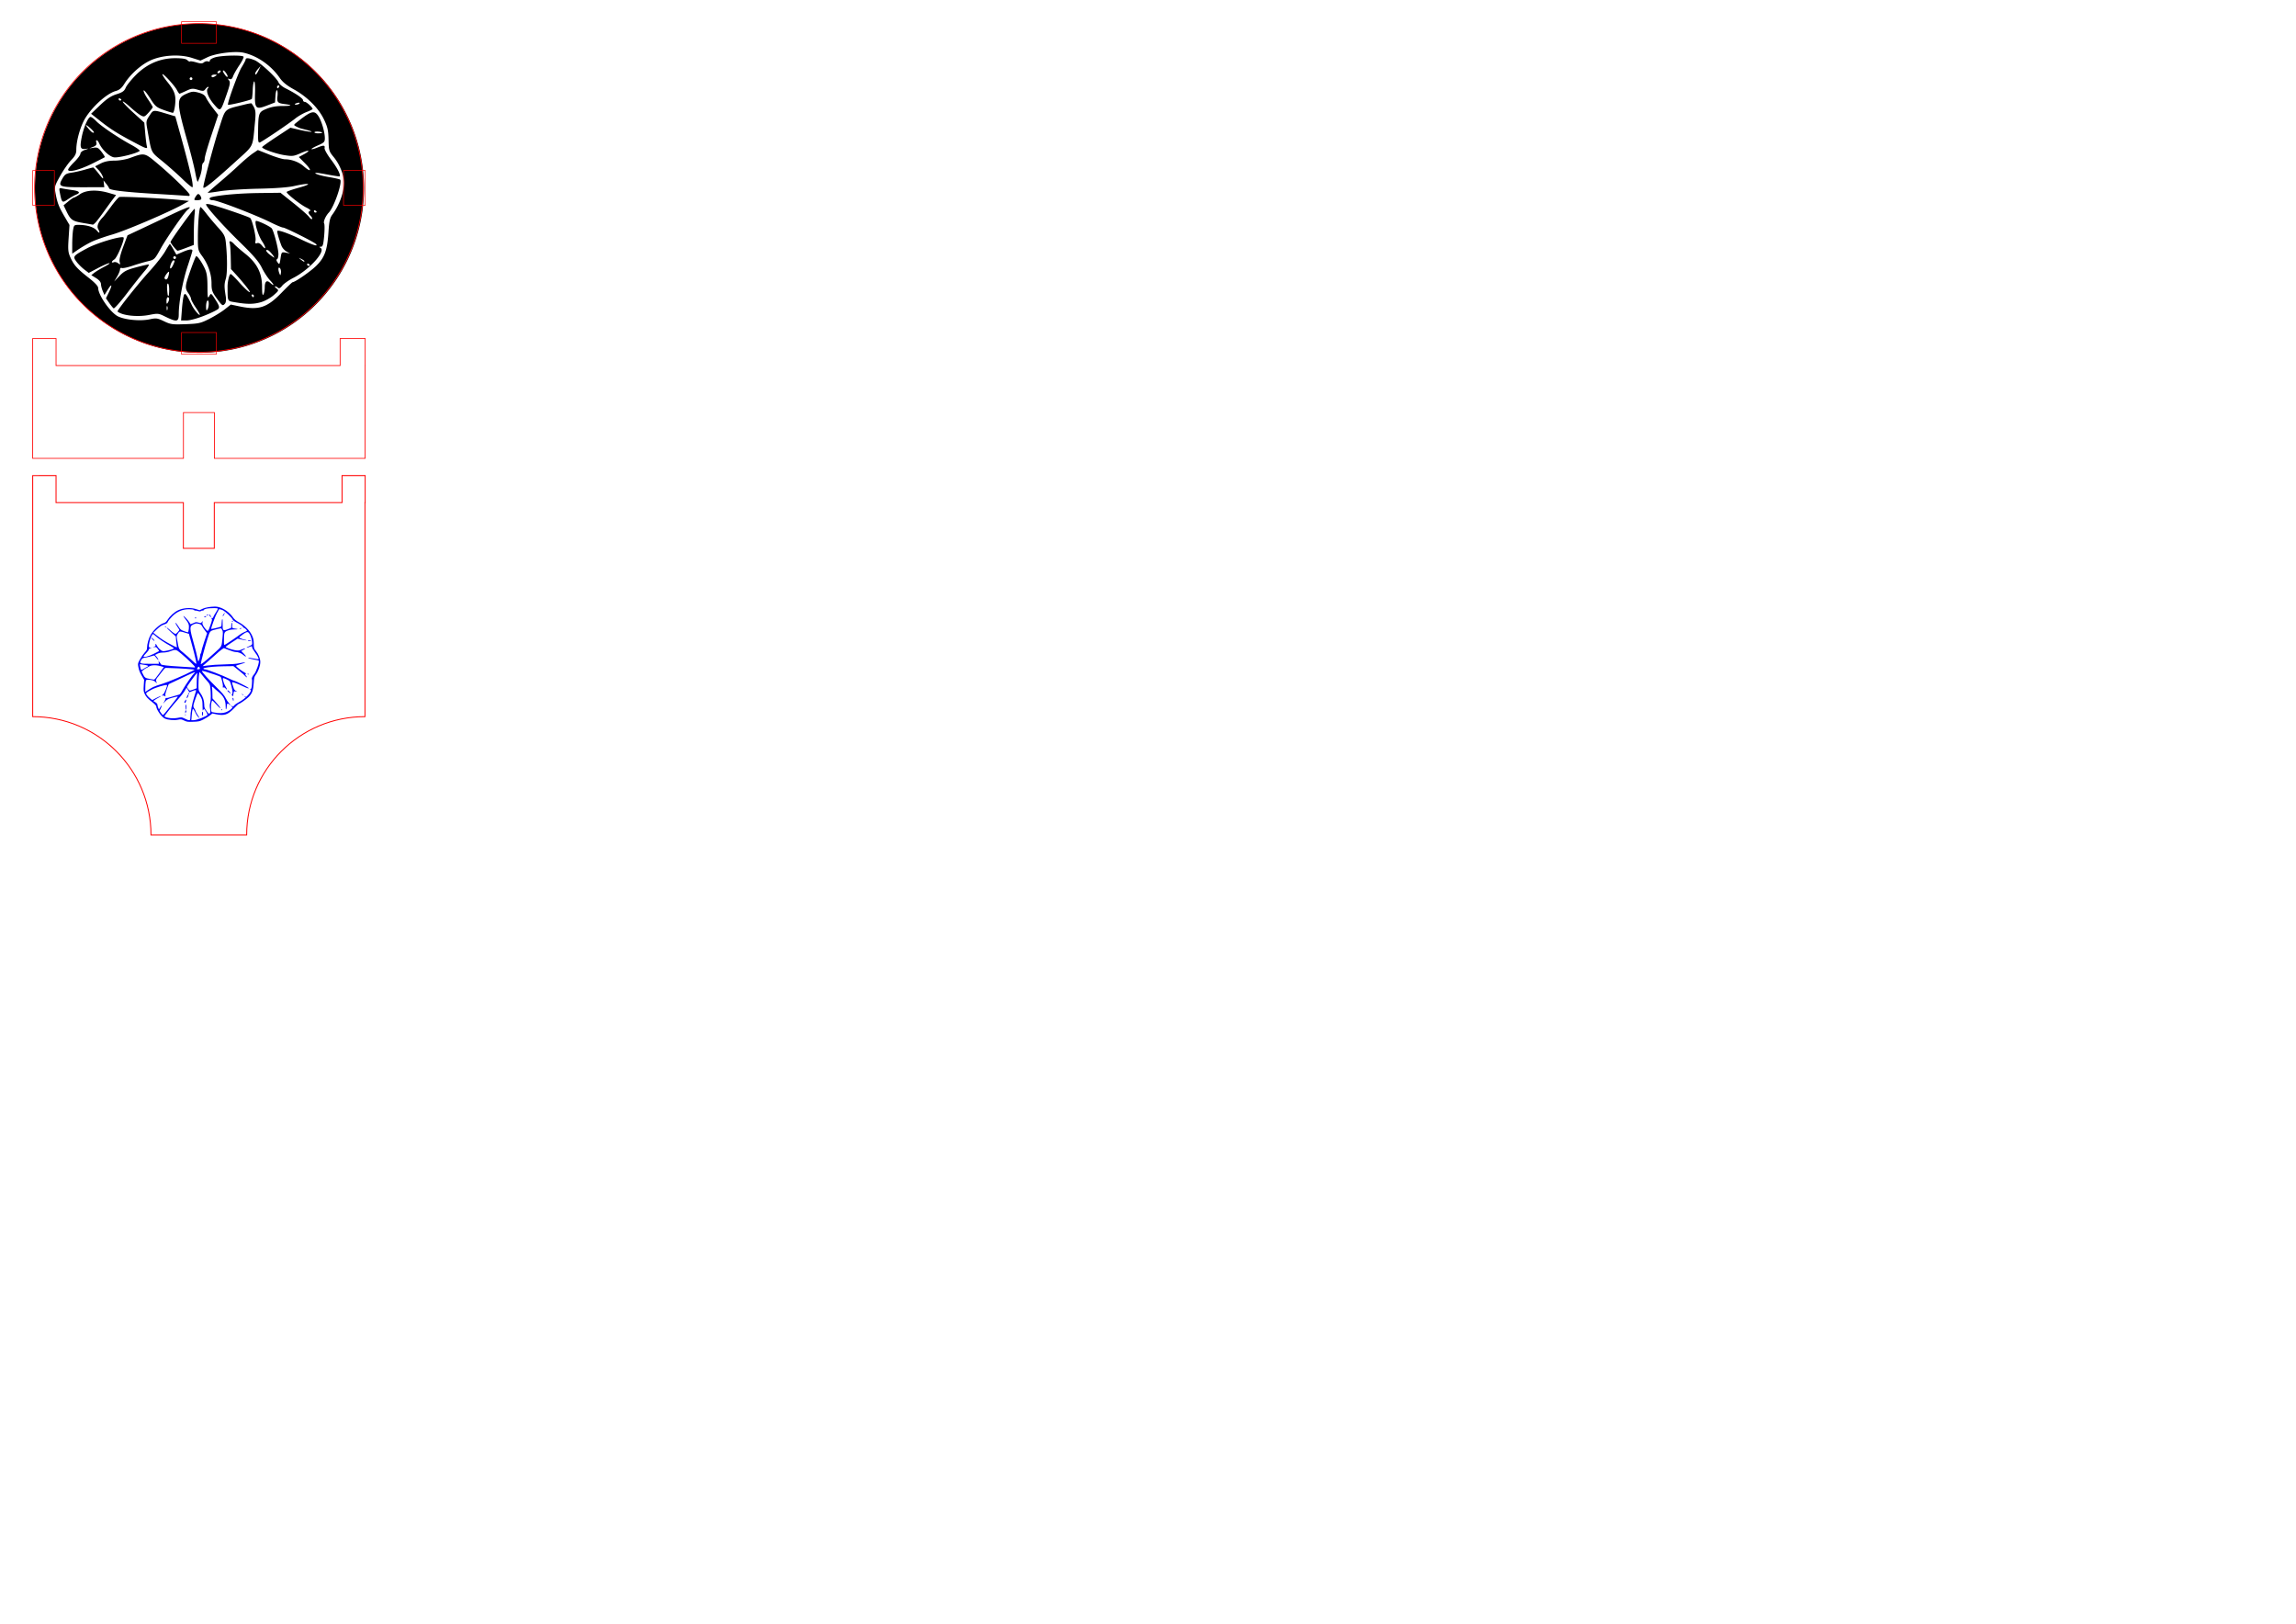 <?xml version="1.0" encoding="UTF-8" standalone="no"?>
<!-- Created with Inkscape (http://www.inkscape.org/) -->

<svg
   xmlns:dc="http://purl.org/dc/elements/1.1/"
   xmlns:cc="http://creativecommons.org/ns#"
   xmlns:rdf="http://www.w3.org/1999/02/22-rdf-syntax-ns#"
   xmlns:svg="http://www.w3.org/2000/svg"
   xmlns="http://www.w3.org/2000/svg"
   xmlns:sodipodi="http://sodipodi.sourceforge.net/DTD/sodipodi-0.dtd"
   xmlns:inkscape="http://www.inkscape.org/namespaces/inkscape"
   width="297mm"
   height="210mm"
   viewBox="0 0 297 210"
   version="1.1"
   id="SVGRoot"
   inkscape:version="0.92.2 (5c3e80d, 2017-08-06)"
   sodipodi:docname="stempel zonder blah.svg">
  <sodipodi:namedview
     id="base"
     pagecolor="#ffffff"
     bordercolor="#666666"
     borderopacity="1.0"
     inkscape:pageopacity="0.0"
     inkscape:pageshadow="2"
     inkscape:zoom="3.8511155"
     inkscape:cx="101.10493"
     inkscape:cy="547.98427"
     inkscape:document-units="mm"
     inkscape:current-layer="layer1"
     showgrid="false"
     inkscape:window-width="1920"
     inkscape:window-height="986"
     inkscape:window-x="-11"
     inkscape:window-y="-11"
     inkscape:window-maximized="1"
     inkscape:snap-object-midpoints="true" />
  <defs
     id="defs1458" />
  <g
     id="layer1"
     inkscape:groupmode="layer"
     inkscape:label="Laag 1">
    <g
       id="g2307"
       transform="translate(-9.301,-5.821)">
      <path
         inkscape:connector-curvature="0"
         id="rect2111"
         d="m 13.531,49.602 v 3.5 12 H 33.031 V 59.177 h 4 v 5.925 H 56.531 V 53.102 h 0.006 v -3.5 h -3.24 v 3.5 h -36.746 v -3.5 z"
         style="fill:none;fill-opacity:1;stroke:#ff0000;stroke-width:0.1;stroke-miterlimit:4;stroke-dasharray:none;stroke-opacity:1"
         sodipodi:nodetypes="cccccccccccccccc" />
    </g>
    <g
       id="g2311"
       transform="translate(-9.311,-11.113)">
      <path
         inkscape:connector-curvature="0"
         id="rect2111-7"
         d="m 13.541,72.62 v 3.5 27.679 c 8.451,-2e-4 15.302,6.851 15.301,15.301 h 12.378 c -1.92e-4,-8.451 6.85,-15.301 15.301,-15.301 V 76.12 h 0.026 v -3.5 h -2.99 v 3.5 h -16.526 v 5.915 h -4 v -5.915 h -16.47 v -3.5 z"
         style="fill:none;fill-opacity:1;stroke:#ff0000;stroke-width:0.12;stroke-miterlimit:4;stroke-dasharray:none;stroke-opacity:1"
         sodipodi:nodetypes="cccccccccccccccccc" />
      <path
         style="fill:#0000ff;fill-opacity:1;stroke:#000000;stroke-width:0.8;stroke-miterlimit:4;stroke-dasharray:none;stroke-opacity:0"
         d="m 104.66,296.061 c -1.94,0.016 -4.515,0.453 -5.805,1.07 l -1.443,0.689 -1.748,-0.555 c -2.598,-0.826 -6.276,-0.583 -8.711,0.58 -1.923,0.918 -4.046,2.847 -5.258,4.775 -0.554,0.882 -1.032,1.279 -1.779,1.482 -1.806,0.491 -4.801,3.165 -6.309,5.635 -0.983,1.611 -1.838,4.616 -1.838,6.461 0,0.852 -0.22,1.297 -1.098,2.219 -0.603,0.634 -1.627,2.112 -2.273,3.283 -1.14,2.066 -1.167,2.173 -0.898,3.617 0.356,1.918 0.674,2.733 1.875,4.781 l 0.984,1.676 -0.182,2.748 c -0.158,2.406 -0.107,2.906 0.396,4.006 0.716,1.563 1.394,2.31 3.805,4.193 1.196,0.935 1.904,1.692 1.904,2.039 0,1.485 2.549,5.139 4.113,5.896 1.497,0.725 4.609,1.008 6.533,0.596 1.33,-0.285 1.583,-0.251 2.951,0.402 1.37,0.655 1.743,0.706 4.457,0.605 2.728,-0.101 3.119,-0.191 4.938,-1.117 1.086,-0.553 2.522,-1.438 3.189,-1.969 l 1.215,-0.965 1.748,0.365 c 4.024,0.843 5.712,0.307 8.699,-2.766 1.185,-1.219 2.225,-2.217 2.312,-2.217 0.488,0 3.626,-2.163 4.838,-3.334 1.771,-1.712 2.336,-3.233 2.576,-6.963 0.148,-2.291 0.299,-2.981 0.809,-3.668 1.429,-1.929 2.394,-4.568 2.4,-6.557 0.004,-1.608 -0.86,-3.782 -2.109,-5.307 -0.982,-1.198 -1.03,-1.355 -1.08,-3.582 -0.044,-1.956 -0.193,-2.625 -0.932,-4.184 -1.111,-2.344 -3.491,-4.721 -6.252,-6.242 -1.424,-0.784 -2.304,-1.499 -2.879,-2.334 -1.786,-2.596 -4.645,-4.59 -7.492,-5.229 -0.434,-0.097 -1.011,-0.14 -1.658,-0.135 z m 0.027,0.727 c 0.87,0.015 1.536,0.088 1.623,0.229 0.086,0.14 -0.301,0.934 -0.863,1.764 -0.562,0.83 -1.143,1.85 -1.291,2.268 -0.194,0.546 -0.4,0.709 -0.74,0.582 -0.402,-0.15 -0.419,-0.11 -0.107,0.273 0.307,0.377 0.225,0.857 -0.504,2.945 -1.253,3.588 -1.229,3.569 -2.512,2.113 -1.224,-1.389 -1.831,-2.925 -1.35,-3.406 0.168,-0.168 0.197,-0.305 0.066,-0.305 -0.13,0 -0.394,0.216 -0.586,0.479 -0.309,0.422 -0.488,0.435 -1.537,0.121 -1.061,-0.318 -1.322,-0.292 -2.43,0.229 -0.682,0.321 -1.302,0.582 -1.377,0.582 -0.075,0 -0.319,-0.349 -0.541,-0.775 -0.485,-0.933 -2.996,-3.636 -2.996,-3.225 0,0.159 0.445,0.838 0.988,1.51 1.556,1.921 1.853,2.775 1.648,4.732 -0.098,0.94 -0.305,1.709 -0.461,1.709 -0.156,0 -1.023,-0.271 -1.926,-0.6 -1.497,-0.546 -1.744,-0.762 -2.82,-2.469 -0.649,-1.029 -1.232,-1.719 -1.297,-1.535 -0.064,0.184 0.334,0.992 0.887,1.795 0.553,0.803 1.001,1.542 0.996,1.641 -0.005,0.099 -0.396,0.608 -0.871,1.131 -0.811,0.892 -0.911,0.927 -1.596,0.564 -0.401,-0.212 -1.405,-1.003 -2.23,-1.756 -0.826,-0.753 -1.5,-1.236 -1.5,-1.076 0,0.16 1.002,1.2 2.227,2.311 l 2.225,2.02 0.189,2.162 c 0.104,1.188 0.254,2.383 0.332,2.654 0.203,0.704 -0.023,0.634 -2.857,-0.871 -3.267,-1.734 -4.665,-2.624 -6.867,-4.365 l -1.789,-1.414 1.865,-1.775 c 1.397,-1.33 2.251,-1.899 3.396,-2.26 1.226,-0.386 1.601,-0.652 1.885,-1.338 0.195,-0.471 1.122,-1.635 2.061,-2.586 2.3,-2.33 5.055,-3.518 8.154,-3.518 1.473,0 2.24,0.123 2.525,0.408 0.225,0.225 0.478,0.345 0.559,0.264 0.081,-0.081 0.662,0.006 1.293,0.195 0.912,0.273 1.235,0.271 1.576,-0.012 0.236,-0.196 0.619,-0.283 0.852,-0.193 0.236,0.091 0.395,0.021 0.357,-0.158 -0.037,-0.176 0.44,-0.478 1.061,-0.672 0.821,-0.257 2.833,-0.395 4.283,-0.371 z m 2.354,0.557 c 0.312,-0.034 0.862,0.101 1.578,0.4 1.156,0.483 4.564,3.653 4.922,4.578 0.133,0.343 0.785,0.895 1.451,1.229 2.069,1.037 3.609,2.081 3.609,2.449 2.7e-4,0.194 0.167,0.354 0.373,0.354 0.357,0 1.602,1.135 1.602,1.461 0,0.085 -0.564,0.37 -1.252,0.633 -0.688,0.263 -1.736,0.867 -2.328,1.342 -0.592,0.475 -2.381,1.742 -3.977,2.816 -1.595,1.074 -3.087,2.025 -3.316,2.113 -0.347,0.133 -0.411,-0.209 -0.389,-2.057 0.052,-4.052 0.102,-4.194 1.727,-4.869 0.955,-0.397 2.039,-0.594 3.271,-0.594 1.976,0 2.231,-0.182 0.547,-0.391 -1.498,-0.186 -1.681,-0.378 -1.537,-1.621 0.07,-0.607 0.025,-1.166 -0.102,-1.244 -0.127,-0.078 -0.269,0.455 -0.316,1.188 l -0.086,1.332 -1.684,0.65 c -2.308,0.892 -2.546,0.641 -2.445,-2.59 0.042,-1.321 -0.033,-2.402 -0.166,-2.402 -0.133,0 -0.273,0.788 -0.311,1.75 -0.038,0.962 -0.127,1.807 -0.197,1.877 -0.281,0.281 -4.932,1.395 -4.932,1.182 0,-0.782 2.127,-6.591 2.826,-7.719 0.463,-0.747 0.842,-1.478 0.842,-1.623 0,-0.144 0.102,-0.224 0.289,-0.244 z m 2.842,1.533 -0.578,0.666 c -0.318,0.366 -0.578,0.78 -0.578,0.918 0,0.493 0.276,0.236 0.713,-0.666 z m -8.457,0.988 c -0.155,0 -0.361,0.126 -0.457,0.281 -0.096,0.155 -0.048,0.283 0.107,0.283 0.155,0 0.361,-0.128 0.457,-0.283 0.096,-0.155 0.048,-0.281 -0.107,-0.281 z m 0.729,0 c -0.233,0 -0.064,0.402 0.449,1.064 0.153,0.198 0.332,0.304 0.398,0.238 0.17,-0.17 -0.568,-1.303 -0.848,-1.303 z m -1.82,0.85 c -0.349,-0.002 -0.635,0.124 -0.635,0.279 0,0.353 0.299,0.353 0.846,0 0.342,-0.221 0.302,-0.276 -0.211,-0.279 z m -4.867,0.561 c -0.155,0 -0.283,0.126 -0.283,0.281 0,0.155 0.128,0.283 0.283,0.283 0.155,0 0.281,-0.128 0.281,-0.283 0,-0.155 -0.126,-0.281 -0.281,-0.281 z m 18.072,1.693 c -0.164,0 -0.299,0.126 -0.299,0.281 0,0.155 0.057,0.283 0.125,0.283 0.068,0 0.203,-0.128 0.299,-0.283 0.096,-0.155 0.039,-0.281 -0.125,-0.281 z m -17.49,1.289 c 0.272,0.011 0.568,0.072 0.969,0.18 0.866,0.232 1.324,0.541 1.555,1.051 0.18,0.398 0.817,1.361 1.416,2.141 l 1.09,1.416 -1.395,4.182 c -0.767,2.3 -1.396,4.479 -1.396,4.844 0,0.364 -0.126,0.742 -0.281,0.838 -0.155,0.096 -0.285,0.516 -0.287,0.934 -0.002,0.418 -0.168,1.234 -0.369,1.812 -0.202,0.579 -0.428,1.112 -0.502,1.186 -0.074,0.074 -0.302,-0.78 -0.508,-1.898 -0.206,-1.118 -0.88,-3.81 -1.496,-5.982 -2.421,-8.534 -2.447,-9.348 -0.332,-10.283 0.696,-0.308 1.083,-0.435 1.537,-0.418 z M 80.688,305.604 c -0.101,-0.017 -0.174,0.045 -0.174,0.168 0,0.164 0.128,0.301 0.283,0.301 0.155,0 0.281,-0.057 0.281,-0.125 0,-0.068 -0.126,-0.203 -0.281,-0.299 -0.039,-0.024 -0.076,-0.039 -0.109,-0.045 z m 36.992,0.912 c -0.06,0.005 -0.13,0.017 -0.207,0.037 -0.31,0.081 -0.564,0.198 -0.564,0.258 0,0.223 0.819,0.097 0.971,-0.148 0.065,-0.106 -0.021,-0.16 -0.199,-0.146 z m -9.838,0.135 h 0.002 c 0.072,-0.003 0.121,0.001 0.131,0.016 0.875,1.238 0.929,1.574 0.686,4.061 -0.511,5.213 -0.125,4.441 -3.963,7.932 -4.658,4.236 -6.691,5.859 -6.691,5.34 0,-0.729 2.18,-8.916 3.215,-12.07 1.458,-4.446 0.894,-3.917 5.398,-5.049 0.526,-0.132 1,-0.218 1.223,-0.229 z m -19.729,1.562 c 0.468,0.026 1.204,0.255 2.557,0.66 l 1.549,0.465 0.939,3.375 c 1.258,4.522 1.961,7.247 2.422,9.373 0.211,0.972 0.294,1.822 0.186,1.889 -0.109,0.067 -1.014,-0.672 -2.012,-1.643 -0.998,-0.971 -2.853,-2.618 -4.123,-3.662 -2.539,-2.088 -2.282,-1.555 -3.18,-6.596 -0.3,-1.683 -0.284,-1.802 0.436,-2.889 0.465,-0.703 0.625,-1.006 1.227,-0.973 z m 32.623,0.285 h 0.002 c 0.384,0.013 0.664,0.252 0.969,0.68 0.687,0.965 1.398,3.334 1.404,4.67 0.003,0.77 -0.152,0.932 -1.439,1.494 -0.794,0.347 -1.385,0.689 -1.312,0.762 0.072,0.072 0.59,-0.06 1.152,-0.295 1.324,-0.553 1.668,-0.539 1.543,0.066 -0.057,0.276 0.546,1.351 1.369,2.439 1.274,1.685 2.021,3.153 1.738,3.42 -0.046,0.044 -1.284,-0.147 -2.75,-0.424 -1.86,-0.351 -2.522,-0.397 -2.188,-0.152 0.263,0.193 1.463,0.512 2.666,0.711 1.203,0.199 2.274,0.438 2.379,0.533 0.536,0.483 -1.235,5.656 -2.332,6.809 -0.665,0.699 -1.183,1.896 -0.969,2.242 0.11,0.18 0.113,1.335 0.004,2.566 -0.16,1.807 -0.289,2.239 -0.664,2.242 -0.381,0.003 -0.391,0.051 -0.064,0.258 1.1,0.697 -2.346,4.492 -5.582,6.148 -0.976,0.5 -2.036,1.239 -2.354,1.643 -0.41,0.522 -0.664,0.646 -0.879,0.432 -0.166,-0.166 -0.428,-0.301 -0.582,-0.301 -0.154,0 -0.034,0.19 0.268,0.424 0.529,0.41 0.51,0.458 -0.58,1.412 -0.621,0.543 -1.754,1.177 -2.52,1.408 -1.544,0.468 -2.89,0.487 -5.311,0.072 -1.796,-0.308 -1.658,-0.049 -1.689,-3.176 -0.011,-1.121 0.363,-2.68 0.645,-2.68 0.123,0 0.857,0.708 1.629,1.574 1.906,2.138 3.1,2.979 1.76,1.238 -0.535,-0.694 -1.503,-1.842 -2.15,-2.551 l -1.176,-1.287 -0.049,-2.457 c -0.027,-1.351 -0.121,-2.644 -0.209,-2.873 -0.235,-0.611 0.296,-0.509 0.916,0.178 0.296,0.327 1.309,1.213 2.254,1.965 2.447,1.948 3.499,3.989 3.506,6.791 0.003,1.445 0.087,1.947 0.277,1.652 0.15,-0.233 0.277,-0.892 0.279,-1.465 0.005,-1.231 0.411,-1.586 1.102,-0.961 0.906,0.818 0.926,0.47 0.027,-0.465 -0.485,-0.504 -1.258,-1.679 -1.717,-2.609 -0.634,-1.285 -1.706,-2.538 -4.455,-5.219 -3.589,-3.5 -7.084,-7.394 -7.084,-7.893 10e-7,-0.143 0.668,-0.068 1.482,0.168 2.526,0.732 7.394,2.419 7.646,2.65 0.411,0.377 1.242,3.893 1.098,4.646 -0.109,0.573 -0.046,0.681 0.32,0.541 0.289,-0.111 0.657,0.067 0.998,0.488 0.89,1.099 0.907,0.45 0.021,-0.887 -0.778,-1.175 -1.595,-3.856 -1.273,-4.178 0.189,-0.189 2.893,1.07 3.268,1.521 0.424,0.511 1.393,4.204 1.393,5.311 0,0.532 -0.133,1.011 -0.293,1.064 -0.181,0.06 -0.136,0.309 0.115,0.652 0.379,0.518 0.419,0.465 0.609,-0.807 0.201,-1.341 0.219,-1.36 1.086,-1.201 l 0.879,0.162 -0.736,-0.404 c -0.405,-0.222 -0.872,-0.758 -1.037,-1.191 -0.545,-1.429 -0.964,-2.94 -0.848,-3.057 0.236,-0.236 2.382,0.53 4.855,1.732 2.454,1.192 3.724,1.586 3.098,0.959 -0.452,-0.452 -6.316,-3.385 -6.768,-3.385 -0.225,0 -1.391,-0.487 -2.59,-1.082 -3.146,-1.561 -10.966,-4.561 -11.889,-4.561 -0.807,0 -0.977,-0.476 -0.234,-0.656 1.848,-0.448 5.752,-0.782 9.715,-0.832 l 4.459,-0.057 2.734,2.184 c 1.504,1.2 2.93,2.461 3.168,2.801 0.238,0.34 0.514,0.537 0.613,0.438 0.1,-0.1 -0.024,-0.387 -0.275,-0.639 -0.547,-0.548 -0.581,-0.892 -0.104,-1.055 0.194,-0.066 -0.176,-0.377 -0.822,-0.691 -1.195,-0.581 -4.045,-2.828 -4.045,-3.189 0,-0.109 1.174,-0.523 2.609,-0.92 2.919,-0.808 2.164,-1.036 -1.057,-0.318 -1.267,0.283 -3.897,0.481 -7.336,0.551 -2.948,0.06 -6.504,0.289 -7.9,0.51 -1.397,0.221 -2.57,0.373 -2.609,0.338 -0.039,-0.035 0.968,-0.933 2.238,-1.996 1.27,-1.063 3.143,-2.719 4.162,-3.678 1.019,-0.959 2.324,-2.064 2.9,-2.453 l 1.049,-0.707 2.402,0.953 c 1.322,0.525 2.754,0.956 3.184,0.957 1.357,0.003 2.88,0.564 3.859,1.424 1.539,1.351 1.812,0.948 0.357,-0.529 l -1.342,-1.361 1,-0.537 c 1.579,-0.85 1.159,-1.037 -0.59,-0.264 -1.466,0.648 -1.726,0.679 -3.434,0.406 -1.804,-0.288 -4.585,-1.292 -4.559,-1.645 0.007,-0.097 1.327,-1.039 2.932,-2.094 L 116,311.688 l 1.883,0.436 c 1.036,0.24 2.096,0.424 2.357,0.408 0.414,-0.025 -0.129,-0.206 -1.973,-0.66 -0.261,-0.064 -0.741,-0.261 -1.064,-0.434 -0.58,-0.311 -0.578,-0.323 0.193,-0.936 1.78,-1.415 2.701,-2.025 3.34,-2.004 z m -46.027,0.959 c 0.187,0 0.712,0.391 1.168,0.867 0.977,1.021 4.548,3.431 7.275,4.912 1.062,0.577 1.823,1.139 1.691,1.248 -0.649,0.537 -4.457,1.475 -5.324,1.312 -0.959,-0.18 -2.433,-1.582 -3.021,-2.873 -0.364,-0.798 -0.786,-0.898 -0.588,-0.139 0.102,0.388 -0.076,0.619 -0.66,0.85 l -0.803,0.316 0.893,-0.133 c 0.763,-0.113 1.004,0.014 1.652,0.863 0.417,0.547 0.713,1.035 0.658,1.088 -0.054,0.052 -1.242,0.663 -2.639,1.355 -2.59,1.285 -4.936,1.867 -4.936,1.225 0,-0.186 0.571,-0.897 1.27,-1.582 0.698,-0.685 1.27,-1.455 1.27,-1.711 0,-0.271 0.381,-0.598 0.916,-0.783 0.863,-0.299 0.87,-0.309 0.119,-0.215 -1.049,0.132 -1.185,-0.297 -0.764,-2.438 0.399,-2.026 1.335,-4.164 1.822,-4.164 z m -0.912,1.693 c -0.165,0 0.805,1.177 1.207,1.465 0.151,0.108 0.337,0.136 0.412,0.06 0.134,-0.134 -1.342,-1.525 -1.619,-1.525 z m 47.738,1.328 c -0.273,-9.9e-4 -0.506,0.034 -0.559,0.119 -0.083,0.134 0.236,0.244 0.711,0.244 0.475,0 0.863,-0.048 0.863,-0.107 0,-0.15 -0.561,-0.254 -1.016,-0.256 z m -35.975,4.734 c 0.824,0.049 1.484,0.623 3.062,1.947 2.933,2.461 6.561,5.992 6.561,6.387 0,0.15 -0.095,0.255 -0.211,0.232 -0.116,-0.022 -3.195,-0.217 -6.842,-0.432 -6.382,-0.376 -9.584,-0.766 -9.598,-1.17 -0.003,-0.105 -0.263,-0.509 -0.576,-0.896 l -0.568,-0.705 0.082,0.699 0.082,0.697 -4.289,0.006 c -5.017,0.008 -5.325,-0.113 -4.389,-1.754 0.517,-0.906 0.787,-1.086 1.867,-1.244 0.694,-0.102 1.959,-0.387 2.811,-0.635 0.851,-0.247 1.616,-0.449 1.701,-0.449 0.085,0 0.621,0.601 1.189,1.338 0.75,0.972 0.978,1.149 0.828,0.637 -0.114,-0.388 -0.524,-1.044 -0.912,-1.459 l -0.705,-0.754 1.15,-0.588 c 0.786,-0.401 1.684,-0.586 2.842,-0.586 0.964,-10e-6 2.335,-0.233 3.184,-0.541 1.348,-0.489 2.09,-0.768 2.73,-0.73 z m -17.064,6.969 c 0.1,0.001 0.236,0.025 0.416,0.06 0.407,0.08 1.343,0.229 2.08,0.33 1.449,0.199 1.713,0.553 0.705,0.945 -0.349,0.136 -1.102,0.566 -1.672,0.957 -1.167,0.8 -1.239,0.74 -1.643,-1.305 -0.155,-0.784 -0.185,-0.992 0.113,-0.988 z m 6.578,0.508 c 1.017,-0.044 2.173,0.103 3.365,0.449 l 1.541,0.447 -0.676,0.893 c -0.371,0.491 -1.173,1.592 -1.779,2.445 -0.607,0.853 -1.347,1.836 -1.646,2.186 -0.3,0.349 -0.617,0.617 -0.705,0.598 -0.088,-0.021 -1.001,-0.18 -2.027,-0.354 C 70.968,330.986 70.599,330.729 69.762,329 l -0.623,-1.287 0.963,-0.797 c 0.529,-0.439 1.063,-0.803 1.188,-0.807 0.125,-0.004 0.693,-0.325 1.264,-0.713 0.627,-0.426 1.505,-0.663 2.521,-0.707 z m 21.852,0.693 c 0.322,-0.046 0.848,0.857 0.6,1.105 -0.098,0.098 -0.478,0.178 -0.846,0.178 -0.574,0 -0.627,-0.077 -0.375,-0.549 0.161,-0.302 0.414,-0.622 0.561,-0.713 0.019,-0.013 0.039,-0.018 0.061,-0.021 z m -15.742,0.588 c 2.074,-0.011 9.472,0.371 12.025,0.645 l 1.834,0.195 -1.27,0.713 c -2.91,1.63 -11.776,5.414 -14.596,6.229 -1.67,0.482 -3.671,1.196 -4.447,1.588 -0.776,0.392 -1.95,1.081 -2.609,1.533 l -1.199,0.822 0.004,-1.918 c 0.002,-1.055 0.082,-2.393 0.178,-2.975 0.165,-0.997 0.233,-1.059 1.195,-1.053 1.685,0.011 3.107,0.46 3.693,1.164 0.605,0.726 0.748,0.533 0.27,-0.361 -0.296,-0.554 0.086,-1.475 0.99,-2.383 0.166,-0.167 0.919,-1.143 1.672,-2.168 0.753,-1.025 1.53,-1.924 1.727,-2 0.049,-0.019 0.237,-0.028 0.533,-0.029 z m 16.24,2.107 c 0.101,10e-6 0.645,0.603 1.207,1.34 0.562,0.737 1.659,2.037 2.438,2.891 1.2,1.315 1.44,1.768 1.572,2.963 0.337,3.039 0.344,6.496 0.014,7.602 -0.338,1.131 -0.34,1.619 -0.012,3.684 0.1,0.626 0.037,1.219 -0.152,1.447 -0.469,0.565 -0.57,0.5 -1.732,-1.105 -0.931,-1.286 -1.059,-1.658 -1.059,-3.086 0,-1.899 -0.707,-3.943 -1.945,-5.627 -0.829,-1.127 -0.877,-1.331 -0.875,-3.746 0.002,-3.032 0.288,-6.361 0.545,-6.361 z m -2.311,0.021 c 0.201,-0.001 0.084,0.179 -0.348,0.537 -0.757,0.628 -4.341,5.792 -5.6,8.068 -1.198,2.166 -1.274,2.243 -2.615,2.559 -0.76,0.179 -2.19,0.598 -3.178,0.934 -0.988,0.335 -1.971,0.541 -2.186,0.459 -0.232,-0.089 -0.391,0.034 -0.391,0.303 0,0.248 -0.272,0.911 -0.604,1.473 l -0.602,1.02 1.096,-1.15 c 0.919,-0.966 1.465,-1.251 3.373,-1.764 1.252,-0.336 2.439,-0.611 2.639,-0.611 0.2,0 -0.162,0.603 -0.803,1.34 -0.64,0.737 -2.289,2.816 -3.664,4.621 -1.375,1.805 -2.616,3.201 -2.758,3.104 -0.142,-0.098 -0.556,-0.604 -0.92,-1.125 l -0.662,-0.949 0.619,-1.271 c 0.771,-1.586 0.595,-1.876 -0.279,-0.461 l -0.652,1.057 -0.354,-0.83 c -0.195,-0.456 -0.36,-1.105 -0.367,-1.441 -0.008,-0.388 -0.377,-0.836 -1.006,-1.225 l -0.992,-0.613 0.641,-0.5 c 0.352,-0.275 1.275,-0.829 2.051,-1.23 0.776,-0.402 1.237,-0.737 1.027,-0.744 -0.21,-0.007 -1.249,0.442 -2.311,1 l -1.93,1.016 -0.939,-0.717 c -0.516,-0.394 -1.235,-1.117 -1.598,-1.607 -0.806,-1.091 -0.733,-1.185 2.221,-2.777 2.045,-1.102 7.117,-2.601 7.502,-2.217 0.298,0.298 -1.317,4.171 -1.889,4.527 -0.636,0.397 -0.711,0.814 -0.105,0.582 0.235,-0.09 0.637,0.007 0.895,0.219 0.418,0.343 0.45,0.311 0.295,-0.289 -0.11,-0.426 0.156,-1.555 0.727,-3.08 l 0.9,-2.406 2.68,-1.256 c 1.474,-0.691 4.364,-2.06 6.42,-3.039 2.115,-1.007 3.331,-1.51 3.666,-1.512 z m 1.047,0.359 c 0.117,-0.037 0.139,0.332 0.055,1.027 -0.085,0.698 -0.162,2.426 -0.17,3.84 l -0.014,2.57 -1.576,0.604 c -0.867,0.332 -1.661,0.599 -1.764,0.588 -0.22,-0.018 -1.457,-1.546 -1.457,-1.799 0,-0.306 3.93,-5.786 4.869,-6.789 0.021,-0.022 0.04,-0.035 0.057,-0.041 z m 24.871,0.279 c -0.101,-0.017 -0.174,0.045 -0.174,0.168 0,0.164 0.128,0.299 0.283,0.299 0.155,0 0.281,-0.057 0.281,-0.125 0,-0.069 -0.126,-0.203 -0.281,-0.299 -0.039,-0.025 -0.076,-0.036 -0.109,-0.043 z m -29.936,6.955 c 0.056,0 0.382,0.495 0.723,1.102 l 0.619,1.104 1.256,-0.539 c 1.354,-0.58 2.055,-0.681 2.055,-0.295 0,0.134 -0.447,1.594 -0.994,3.246 -1.013,3.058 -1.821,7.423 -1.824,9.842 -0.002,1.688 -0.361,1.737 -3.045,0.422 -1.127,-0.552 -1.337,-0.567 -3.053,-0.227 -2.403,0.478 -5.538,0.143 -6.547,-0.699 -0.182,-0.152 4.239,-5.724 6.555,-8.26 1.32,-1.445 2.795,-3.316 3.277,-4.16 0.483,-0.844 0.922,-1.535 0.979,-1.535 z m 20.08,1.242 c -0.402,-0.058 -0.136,0.445 0.584,0.982 0.427,0.318 0.811,0.58 0.854,0.588 0.254,0.029 -0.889,-1.382 -1.223,-1.51 -0.085,-0.034 -0.157,-0.049 -0.215,-0.06 z m -14.621,1.279 v 0.002 c 0.255,-0.02 1.122,1.211 1.729,2.482 0.442,0.927 0.572,1.784 0.58,3.809 0.009,2.298 0.054,2.533 0.377,1.951 0.364,-0.656 0.374,-0.649 1.291,0.779 0.729,1.136 0.855,1.525 0.596,1.838 -0.181,0.218 -1.466,0.85 -2.855,1.406 -1.475,0.591 -3.013,1.012 -3.695,1.012 h -1.168 l 0.188,-2.432 c 0.103,-1.337 0.296,-2.628 0.432,-2.869 0.248,-0.444 0.52,-0.077 1.629,2.197 0.406,0.832 1.469,2.102 1.627,1.943 0.06,-0.061 -0.32,-0.744 -0.848,-1.52 -0.527,-0.776 -0.963,-1.582 -0.965,-1.791 -0.002,-0.209 -0.271,-0.755 -0.598,-1.213 -0.466,-0.655 -0.552,-1.056 -0.398,-1.877 0.18,-0.965 1.76,-5.383 2.037,-5.695 0.011,-0.011 0.026,-0.022 0.043,-0.023 z m -4.473,0.016 c -0.155,0 -0.283,0.126 -0.283,0.281 0,0.155 0.128,0.283 0.283,0.283 0.155,0 0.281,-0.128 0.281,-0.283 0,-0.155 -0.126,-0.281 -0.281,-0.281 z m 25.697,0.355 c -0.011,0.017 0.12,0.123 0.383,0.334 0.576,0.461 0.721,0.522 0.721,0.307 0,-0.072 -0.286,-0.268 -0.635,-0.438 -0.305,-0.148 -0.459,-0.218 -0.469,-0.203 z m -25.953,0.49 c -0.14,0 -0.387,0.382 -0.549,0.848 -0.359,1.029 0.02,1.13 0.477,0.127 0.394,-0.865 0.402,-0.975 0.072,-0.975 z m 27.795,0.662 c -0.101,-0.017 -0.174,0.045 -0.174,0.168 0,0.164 0.126,0.299 0.281,0.299 0.155,0 0.283,-0.057 0.283,-0.125 0,-0.069 -0.128,-0.203 -0.283,-0.299 -0.039,-0.025 -0.074,-0.035 -0.107,-0.043 z m -6.008,0.85 c -0.155,0.075 -0.126,0.61 0.119,1.217 0.184,0.455 0.219,0.437 0.305,-0.15 0.053,-0.367 -0.041,-0.806 -0.209,-0.975 -0.091,-0.091 -0.163,-0.118 -0.215,-0.092 z m -22.734,0.855 c -0.075,-0.021 -0.231,0.128 -0.475,0.445 -0.295,0.384 -0.475,0.797 -0.4,0.918 0.253,0.409 0.601,0.221 0.771,-0.416 0.163,-0.61 0.2,-0.921 0.104,-0.947 z m -0.191,2.43 c -0.216,0 -0.235,0.925 -0.045,2.326 0.016,0.116 0.092,0.213 0.17,0.213 0.078,0 0.141,-0.571 0.141,-1.27 0,-0.698 -0.119,-1.27 -0.266,-1.27 z m 17.459,2.256 c -0.164,0 -0.221,0.128 -0.125,0.283 0.096,0.155 0.23,0.283 0.299,0.283 0.069,0 0.125,-0.128 0.125,-0.283 0,-0.155 -0.134,-0.283 -0.299,-0.283 z m -17.477,0.564 c -0.155,0 -0.28,0.349 -0.277,0.775 0.003,0.604 0.064,0.683 0.277,0.354 0.357,-0.552 0.357,-1.129 0,-1.129 z m 8.246,0.684 c -0.02,0 -0.04,0.01 -0.062,0.021 -0.155,0.096 -0.281,0.644 -0.279,1.217 0.003,0.776 0.075,0.934 0.279,0.619 0.341,-0.528 0.361,-1.876 0.062,-1.857 z m -8.396,1.141 c -0.05,-0.016 -0.086,0.145 -0.086,0.434 0,0.387 0.064,0.545 0.143,0.352 0.078,-0.194 0.078,-0.511 0,-0.705 -0.019,-0.048 -0.04,-0.072 -0.057,-0.08 z"
         transform="matrix(0.265,0,0,0.265,9.311,11.113)"
         id="path2038-7"
         inkscape:connector-curvature="0"
         sodipodi:nodetypes="cccccccssccccccccscccccccccsccccccccscccccccscscscccscsccscscsccccscccccccccccscccccccccccccssccccccscccccccsscscscccsccssscssccscsccsssssssscsccccccsccccsccccsssccccsccccccssccccccccccccccccccccccscccccccccccccscccccsccccccccccccccccccccccccsccccccccccscscccccccccsccccccccccccccccccccccccccsccccccccccccscscccssccsccsscccscccccccccccscccccccccccccccccccccccccccccccscccccccccccccccccccccccscccccscccccccccsccccscsccccccccccccccccccccccccccccccccccscccsssccscccscccccccscccccccccccccscccccccccccsssssccsccsccscsssccccccccccccscsssscssssccsccccccsccc" />
    </g>
    <g
       id="g2304"
       transform="translate(-18.573)">
      <path
         transform="scale(0.265)"
         id="path2038"
         d="M 167.457,11.529 A 80.326,80.326 0 0 0 87.131,91.855 80.326,80.326 0 0 0 167.457,172.182 80.326,80.326 0 0 0 247.783,91.855 80.326,80.326 0 0 0 167.457,11.529 Z m 17.604,13.881 c 1.528,-0.012 2.89,0.086 3.916,0.316 6.728,1.508 13.485,6.224 17.705,12.357 1.358,1.974 3.44,3.662 6.805,5.516 6.524,3.595 12.147,9.209 14.771,14.748 1.745,3.683 2.097,5.265 2.201,9.887 0.118,5.262 0.23,5.631 2.551,8.463 2.953,3.604 4.994,8.743 4.984,12.543 -0.012,4.699 -2.294,10.934 -5.672,15.492 -1.204,1.624 -1.561,3.252 -1.91,8.666 -0.568,8.815 -1.898,12.41 -6.084,16.455 -2.863,2.767 -10.281,7.879 -11.434,7.879 -0.206,0 -2.666,2.356 -5.467,5.236 -7.059,7.261 -11.049,8.53 -20.557,6.537 l -4.131,-0.865 -2.869,2.279 c -1.578,1.254 -4.968,3.35 -7.535,4.656 -4.298,2.187 -5.222,2.397 -11.668,2.637 -6.412,0.238 -7.295,0.117 -10.533,-1.43 -3.233,-1.545 -3.829,-1.625 -6.973,-0.951 -4.547,0.975 -11.903,0.304 -15.439,-1.408 -3.697,-1.79 -9.721,-10.422 -9.721,-13.932 0,-0.82 -1.673,-2.612 -4.5,-4.82 -5.697,-4.45 -7.299,-6.215 -8.99,-9.908 -1.19,-2.6 -1.306,-3.778 -0.934,-9.463 l 0.426,-6.494 -2.322,-3.963 c -2.837,-4.841 -3.592,-6.762 -4.434,-11.295 -0.634,-3.412 -0.57,-3.669 2.125,-8.551 1.528,-2.768 3.945,-6.259 5.371,-7.758 2.073,-2.179 2.592,-3.23 2.592,-5.242 0,-4.359 2.02,-11.459 4.344,-15.266 3.562,-5.835 10.642,-12.159 14.91,-13.318 1.767,-0.48 2.891,-1.418 4.201,-3.502 2.864,-4.557 7.881,-9.112 12.424,-11.281 5.755,-2.747 14.447,-3.328 20.586,-1.375 l 4.133,1.314 3.408,-1.631 c 3.048,-1.459 9.134,-2.492 13.719,-2.529 z m 0.062,1.719 c -3.427,-0.058 -8.182,0.267 -10.121,0.873 -1.467,0.459 -2.595,1.175 -2.508,1.592 0.089,0.423 -0.283,0.587 -0.842,0.373 -0.55,-0.211 -1.457,-0.005 -2.014,0.457 -0.806,0.669 -1.566,0.673 -3.723,0.027 -1.491,-0.447 -2.867,-0.654 -3.059,-0.463 -0.191,0.191 -0.784,-0.089 -1.316,-0.621 -0.674,-0.674 -2.485,-0.969 -5.967,-0.969 -7.324,0 -13.835,2.81 -19.27,8.316 -2.217,2.246 -4.408,4.995 -4.869,6.107 -0.671,1.62 -1.556,2.249 -4.453,3.162 -2.707,0.853 -4.725,2.196 -8.025,5.338 l -4.41,4.197 4.229,3.344 c 5.203,4.115 8.507,6.216 16.227,10.314 6.697,3.556 7.234,3.719 6.754,2.055 -0.185,-0.642 -0.539,-3.464 -0.785,-6.271 l -0.447,-5.105 -5.26,-4.773 c -2.893,-2.625 -5.262,-5.084 -5.262,-5.463 0,-0.379 1.596,0.768 3.547,2.547 1.951,1.778 4.323,3.644 5.271,4.146 1.618,0.857 1.851,0.774 3.768,-1.334 1.123,-1.235 2.05,-2.438 2.061,-2.672 0.011,-0.234 -1.048,-1.979 -2.354,-3.877 -1.306,-1.898 -2.25,-3.806 -2.098,-4.24 0.152,-0.434 1.531,1.198 3.064,3.629 2.544,4.032 3.128,4.544 6.666,5.834 2.133,0.778 4.18,1.414 4.549,1.414 0.368,0 0.86,-1.817 1.092,-4.037 0.483,-4.625 -0.22,-6.641 -3.896,-11.182 -1.285,-1.587 -2.336,-3.194 -2.336,-3.57 0,-0.972 5.934,5.416 7.08,7.621 0.524,1.008 1.099,1.834 1.277,1.834 0.178,0 1.643,-0.621 3.256,-1.379 2.619,-1.231 3.232,-1.288 5.74,-0.537 2.478,0.742 2.904,0.71 3.633,-0.287 0.454,-0.621 1.079,-1.131 1.387,-1.131 0.308,0 0.236,0.324 -0.16,0.721 -1.138,1.138 0.3,4.765 3.191,8.047 3.031,3.441 2.973,3.487 5.934,-4.99 1.723,-4.934 1.918,-6.069 1.193,-6.961 -0.737,-0.907 -0.699,-1.004 0.25,-0.648 0.803,0.301 1.294,-0.084 1.752,-1.375 0.35,-0.986 1.723,-3.396 3.051,-5.357 1.328,-1.961 2.245,-3.837 2.041,-4.168 -0.205,-0.331 -1.782,-0.502 -3.838,-0.537 z m 5.562,1.312 c -0.443,0.048 -0.684,0.24 -0.684,0.58 0,0.342 -0.896,2.068 -1.99,3.834 -1.652,2.665 -6.676,16.389 -6.676,18.236 0,0.504 10.989,-2.128 11.652,-2.791 0.166,-0.166 0.375,-2.162 0.465,-4.436 0.09,-2.274 0.42,-4.133 0.734,-4.133 0.314,0 0.492,2.555 0.395,5.678 -0.239,7.633 0.322,8.227 5.777,6.119 l 3.977,-1.537 0.203,-3.146 c 0.112,-1.731 0.449,-2.995 0.748,-2.811 0.299,0.185 0.408,1.509 0.242,2.943 -0.339,2.938 0.089,3.391 3.629,3.83 3.98,0.494 3.38,0.924 -1.289,0.924 -2.913,0 -5.473,0.464 -7.73,1.402 -3.839,1.596 -3.959,1.93 -4.082,11.504 -0.056,4.366 0.097,5.178 0.918,4.863 0.542,-0.208 4.07,-2.455 7.84,-4.994 3.77,-2.539 7.998,-5.536 9.396,-6.658 1.399,-1.122 3.874,-2.549 5.5,-3.17 1.626,-0.621 2.957,-1.293 2.957,-1.494 0,-0.769 -2.938,-3.453 -3.781,-3.453 -0.486,0 -0.884,-0.376 -0.885,-0.834 -0.001,-0.87 -3.639,-3.337 -8.527,-5.787 -1.573,-0.788 -3.116,-2.096 -3.43,-2.906 -0.846,-2.186 -8.898,-9.674 -11.629,-10.814 -1.693,-0.707 -2.993,-1.029 -3.73,-0.949 z m 6.717,3.625 -1.051,2.166 c -1.033,2.132 -1.684,2.74 -1.684,1.574 0,-0.326 0.616,-1.302 1.367,-2.168 z m -19.988,2.332 c 0.367,0 0.481,0.301 0.254,0.668 -0.227,0.367 -0.711,0.666 -1.078,0.666 -0.367,0 -0.48,-0.299 -0.254,-0.666 0.227,-0.367 0.711,-0.668 1.078,-0.668 z m 1.723,0 c 0.662,0 2.406,2.681 2.006,3.082 -0.156,0.156 -0.58,-0.099 -0.941,-0.566 -1.213,-1.566 -1.614,-2.516 -1.064,-2.516 z m -4.301,2.01 c 1.213,0.008 1.309,0.136 0.5,0.658 -1.293,0.835 -2,0.835 -2,0 0,-0.367 0.675,-0.664 1.5,-0.658 z m -11.5,1.324 c 0.367,0 0.666,0.299 0.666,0.666 0,0.367 -0.299,0.668 -0.666,0.668 -0.367,0 -0.668,-0.301 -0.668,-0.668 0,-0.367 0.301,-0.666 0.668,-0.666 z m 42.705,4 c 0.388,0 0.522,0.299 0.295,0.666 -0.227,0.367 -0.545,0.668 -0.707,0.668 -0.162,0 -0.293,-0.301 -0.293,-0.668 0,-0.367 0.317,-0.666 0.705,-0.666 z m -41.33,3.047 c -1.073,-0.041 -1.989,0.261 -3.633,0.988 -4.997,2.21 -4.935,4.134 0.785,24.299 1.456,5.133 3.046,11.494 3.533,14.137 0.487,2.643 1.027,4.663 1.201,4.488 0.175,-0.175 0.709,-1.437 1.186,-2.805 0.477,-1.368 0.869,-3.295 0.875,-4.281 0.006,-0.987 0.311,-1.98 0.678,-2.207 0.367,-0.227 0.666,-1.117 0.666,-1.979 0,-0.861 1.484,-6.011 3.297,-11.445 l 3.297,-9.881 -2.574,-3.348 c -1.416,-1.841 -2.923,-4.117 -3.348,-5.057 -0.545,-1.205 -1.626,-1.935 -3.672,-2.482 -0.947,-0.253 -1.647,-0.403 -2.291,-0.428 z m -36.301,3.182 c 0.08,0.013 0.166,0.049 0.258,0.105 0.367,0.227 0.668,0.543 0.668,0.705 0,0.162 -0.301,0.295 -0.668,0.295 -0.367,0 -0.666,-0.319 -0.666,-0.707 0,-0.291 0.169,-0.439 0.408,-0.398 z m 87.414,2.156 c 0.422,-0.033 0.627,0.094 0.473,0.344 -0.359,0.581 -2.295,0.876 -2.295,0.35 0,-0.141 0.6,-0.414 1.334,-0.605 0.183,-0.048 0.348,-0.077 0.488,-0.088 z m -23.244,0.316 c -0.525,0.023 -1.647,0.226 -2.893,0.539 -10.645,2.675 -9.308,1.425 -12.754,11.932 -2.445,7.454 -7.598,26.8 -7.598,28.521 0,1.227 4.805,-2.609 15.812,-12.619 9.07,-8.248 8.158,-6.422 9.365,-18.74 0.576,-5.877 0.443,-6.668 -1.623,-9.594 -0.025,-0.036 -0.135,-0.047 -0.311,-0.039 z M 145.961,54.125 c -1.42,-0.079 -1.799,0.639 -2.898,2.301 -1.699,2.568 -1.742,2.849 -1.033,6.826 2.122,11.912 1.515,10.651 7.516,15.584 3.002,2.468 7.387,6.363 9.744,8.656 2.358,2.293 4.497,4.04 4.754,3.881 0.257,-0.159 0.059,-2.168 -0.439,-4.465 -1.09,-5.025 -2.753,-11.464 -5.725,-22.15 l -2.219,-7.973 -3.662,-1.098 c -3.197,-0.957 -4.932,-1.501 -6.037,-1.562 z m 77.088,0.676 c -1.51,-0.05 -3.688,1.39 -7.895,4.734 -1.822,1.449 -1.829,1.479 -0.457,2.213 0.765,0.409 1.898,0.869 2.516,1.021 4.357,1.072 5.642,1.501 4.664,1.561 -0.619,0.037 -3.127,-0.395 -5.574,-0.963 l -4.449,-1.031 -6.895,4.531 c -3.792,2.493 -6.908,4.719 -6.926,4.949 -0.063,0.834 6.508,3.204 10.771,3.885 4.035,0.645 4.651,0.571 8.115,-0.961 4.133,-1.828 5.121,-1.384 1.391,0.625 l -2.359,1.27 3.168,3.217 c 3.437,3.49 2.793,4.443 -0.844,1.25 -2.313,-2.031 -5.913,-3.359 -9.119,-3.365 -1.015,-0.002 -4.401,-1.018 -7.523,-2.258 l -5.678,-2.256 -2.477,1.674 c -1.362,0.92 -4.447,3.528 -6.855,5.795 -2.408,2.267 -6.834,6.177 -9.836,8.689 -3.002,2.513 -5.38,4.636 -5.287,4.719 0.093,0.083 2.868,-0.277 6.168,-0.799 3.3,-0.522 11.701,-1.065 18.668,-1.207 8.127,-0.166 14.338,-0.631 17.332,-1.299 7.61,-1.696 9.398,-1.159 2.5,0.75 -3.392,0.939 -6.166,1.918 -6.166,2.176 0,0.855 6.734,6.165 9.559,7.537 1.527,0.742 2.4,1.478 1.941,1.635 -1.128,0.386 -1.048,1.196 0.246,2.49 0.594,0.594 0.886,1.272 0.65,1.508 -0.235,0.235 -0.888,-0.23 -1.451,-1.033 -0.563,-0.804 -3.931,-3.781 -7.484,-6.617 l -6.461,-5.158 -10.539,0.133 c -9.364,0.117 -18.591,0.907 -22.957,1.965 -1.755,0.425 -1.351,1.553 0.557,1.553 2.18,0 20.657,7.089 28.092,10.777 2.834,1.406 5.587,2.557 6.119,2.557 1.068,0 14.924,6.928 15.992,7.996 1.481,1.481 -1.522,0.55 -7.32,-2.268 -5.845,-2.84 -10.915,-4.647 -11.473,-4.09 -0.275,0.275 0.716,3.843 2.004,7.221 0.39,1.023 1.493,2.289 2.451,2.814 l 1.74,0.955 -2.08,-0.381 c -2.049,-0.376 -2.089,-0.332 -2.564,2.838 -0.451,3.005 -0.546,3.131 -1.441,1.906 -0.593,-0.811 -0.696,-1.399 -0.27,-1.541 0.379,-0.126 0.689,-1.258 0.689,-2.516 0,-2.614 -2.288,-11.344 -3.289,-12.551 -0.885,-1.066 -7.276,-4.042 -7.723,-3.596 -0.76,0.76 1.173,7.098 3.012,9.875 2.092,3.159 2.05,4.694 -0.057,2.096 -0.806,-0.995 -1.671,-1.419 -2.355,-1.156 -0.865,0.332 -1.015,0.076 -0.756,-1.277 0.34,-1.78 -1.625,-10.087 -2.598,-10.979 -0.596,-0.547 -12.099,-4.535 -18.068,-6.264 -1.925,-0.558 -3.5,-0.736 -3.5,-0.398 0,1.179 8.259,10.38 16.74,18.65 6.496,6.335 9.024,9.298 10.523,12.334 1.085,2.198 2.912,4.97 4.057,6.162 2.122,2.209 2.078,3.035 -0.059,1.102 -1.631,-1.476 -2.593,-0.637 -2.605,2.271 -0.005,1.353 -0.301,2.911 -0.656,3.461 -0.45,0.696 -0.649,-0.492 -0.656,-3.906 -0.014,-6.622 -2.504,-11.445 -8.285,-16.049 -2.232,-1.777 -4.63,-3.865 -5.328,-4.639 -1.465,-1.622 -2.716,-1.866 -2.162,-0.422 0.208,0.542 0.431,3.597 0.494,6.789 l 0.113,5.805 2.781,3.043 c 1.53,1.674 3.817,4.387 5.08,6.027 3.168,4.113 0.345,2.127 -4.158,-2.926 -1.825,-2.047 -3.556,-3.723 -3.848,-3.723 -0.665,0 -1.552,3.684 -1.525,6.334 0.074,7.388 -0.251,6.777 3.994,7.504 5.721,0.98 8.897,0.938 12.547,-0.168 1.808,-0.548 4.486,-2.045 5.953,-3.328 2.576,-2.254 2.623,-2.368 1.373,-3.338 -0.712,-0.552 -0.996,-1.004 -0.633,-1.004 0.363,0 0.982,0.322 1.375,0.715 0.508,0.508 1.108,0.212 2.078,-1.021 0.75,-0.954 3.252,-2.7 5.559,-3.881 7.646,-3.913 15.79,-12.885 13.189,-14.531 -0.772,-0.489 -0.745,-0.597 0.156,-0.605 0.886,-0.008 1.188,-1.03 1.566,-5.301 0.258,-2.91 0.253,-5.637 -0.01,-6.062 -0.506,-0.819 0.715,-3.649 2.287,-5.301 2.592,-2.723 6.779,-14.944 5.512,-16.086 -0.249,-0.224 -2.778,-0.792 -5.621,-1.262 -2.843,-0.47 -5.678,-1.227 -6.301,-1.682 -0.79,-0.577 0.774,-0.467 5.17,0.363 3.465,0.654 6.389,1.104 6.498,1 0.667,-0.631 -1.095,-4.099 -4.105,-8.08 -1.946,-2.573 -3.371,-5.113 -3.236,-5.766 0.296,-1.43 -0.517,-1.466 -3.646,-0.158 -1.328,0.555 -2.554,0.87 -2.725,0.699 -0.171,-0.171 1.225,-0.981 3.102,-1.801 3.043,-1.329 3.411,-1.711 3.404,-3.531 -0.012,-3.156 -1.695,-8.754 -3.318,-11.033 -0.72,-1.011 -1.387,-1.578 -2.293,-1.607 z m -108.764,2.266 c -1.152,0 -3.363,5.051 -4.305,9.838 -0.995,5.058 -0.677,6.072 1.803,5.76 1.775,-0.224 1.758,-0.194 -0.281,0.512 -1.264,0.437 -2.166,1.207 -2.166,1.848 0,0.604 -1.35,2.424 -3,4.043 -1.65,1.619 -3,3.301 -3,3.74 0,1.517 5.546,0.141 11.666,-2.895 3.3,-1.637 6.106,-3.077 6.234,-3.201 0.129,-0.124 -0.573,-1.282 -1.559,-2.574 -1.531,-2.007 -2.098,-2.303 -3.9,-2.037 l -2.109,0.312 1.893,-0.748 c 1.38,-0.546 1.803,-1.088 1.562,-2.006 -0.469,-1.794 0.528,-1.559 1.387,0.326 1.39,3.052 4.875,6.364 7.141,6.789 2.05,0.385 11.05,-1.835 12.584,-3.104 0.311,-0.257 -1.489,-1.582 -4,-2.945 -6.446,-3.499 -14.882,-9.198 -17.189,-11.611 -1.077,-1.126 -2.319,-2.047 -2.76,-2.047 z m -2.156,4 c 0.655,0 4.144,3.286 3.826,3.604 -0.178,0.178 -0.617,0.114 -0.973,-0.141 -0.95,-0.68 -3.243,-3.463 -2.854,-3.463 z m 112.809,3.139 c 1.074,0.004 2.398,0.252 2.398,0.605 0,0.141 -0.917,0.256 -2.039,0.256 -1.122,0 -1.88,-0.261 -1.684,-0.578 0.124,-0.201 0.68,-0.286 1.324,-0.283 z m -85.012,11.188 c -1.515,-0.09 -3.264,0.57 -6.449,1.727 -2.006,0.728 -5.248,1.279 -7.525,1.279 -2.736,0 -4.86,0.438 -6.717,1.385 l -2.715,1.387 1.666,1.781 c 0.917,0.98 1.886,2.531 2.154,3.447 0.354,1.209 -0.182,0.798 -1.955,-1.5 -1.344,-1.742 -2.609,-3.166 -2.811,-3.166 -0.202,0 -2.012,0.478 -4.023,1.062 -2.011,0.585 -5,1.26 -6.641,1.5 -2.553,0.374 -3.188,0.799 -4.41,2.939 -2.213,3.877 -1.485,4.167 10.369,4.148 l 10.133,-0.016 -0.193,-1.65 -0.193,-1.65 1.346,1.666 c 0.74,0.917 1.351,1.87 1.359,2.119 0.031,0.955 7.601,1.878 22.682,2.766 8.617,0.507 15.891,0.966 16.166,1.02 0.275,0.053 0.5,-0.195 0.5,-0.549 0,-0.932 -8.573,-9.279 -15.504,-15.094 -3.731,-3.13 -5.291,-4.486 -7.238,-4.602 z M 99.602,91.859 c -0.706,-0.009 -0.631,0.485 -0.266,2.338 0.953,4.832 1.126,4.97 3.883,3.08 1.347,-0.923 3.124,-1.941 3.949,-2.262 2.382,-0.927 1.758,-1.763 -1.666,-2.232 -1.742,-0.239 -3.953,-0.589 -4.916,-0.777 -0.426,-0.084 -0.749,-0.143 -0.984,-0.146 z m 15.545,1.199 c -2.402,0.105 -4.473,0.667 -5.955,1.674 -1.349,0.917 -2.692,1.674 -2.986,1.684 -0.294,0.01 -1.558,0.868 -2.809,1.904 l -2.273,1.885 1.473,3.043 c 1.978,4.086 2.85,4.692 7.998,5.561 2.424,0.409 4.58,0.784 4.789,0.834 0.209,0.05 0.958,-0.585 1.666,-1.41 0.708,-0.825 2.459,-3.149 3.893,-5.166 1.433,-2.017 3.325,-4.617 4.203,-5.777 l 1.596,-2.109 -3.639,-1.057 c -2.817,-0.819 -5.553,-1.17 -7.955,-1.064 z m 51.637,1.639 c -0.051,0.007 -0.099,0.024 -0.145,0.053 -0.346,0.214 -0.941,0.973 -1.322,1.686 -0.596,1.114 -0.473,1.297 0.885,1.297 0.868,0 1.768,-0.19 2,-0.422 0.587,-0.587 -0.657,-2.722 -1.418,-2.613 z m -37.199,1.395 c -0.7,0.004 -1.143,0.026 -1.26,0.07 -0.466,0.179 -2.302,2.306 -4.08,4.729 -1.778,2.422 -3.556,4.728 -3.949,5.123 -2.137,2.146 -3.04,4.322 -2.34,5.631 1.131,2.113 0.79,2.566 -0.639,0.852 -1.386,-1.664 -4.745,-2.722 -8.727,-2.748 -2.274,-0.015 -2.437,0.128 -2.826,2.484 -0.227,1.375 -0.416,4.539 -0.42,7.031 l -0.008,4.533 2.834,-1.943 c 1.558,-1.068 4.333,-2.7 6.166,-3.625 1.833,-0.925 6.562,-2.614 10.508,-3.754 6.663,-1.924 27.617,-10.865 34.492,-14.717 l 3,-1.682 -4.334,-0.465 C 151.968,96.964 134.484,96.067 129.584,96.092 Z m 38.377,4.975 c -0.608,0 -1.281,7.87 -1.287,15.035 -0.005,5.707 0.108,6.187 2.066,8.85 2.926,3.978 4.596,8.812 4.596,13.299 0,3.374 0.301,4.251 2.5,7.289 2.746,3.793 2.986,3.948 4.094,2.613 0.448,-0.54 0.596,-1.939 0.361,-3.418 -0.775,-4.88 -0.771,-6.033 0.027,-8.705 0.781,-2.613 0.768,-10.781 -0.029,-17.963 -0.313,-2.824 -0.882,-3.894 -3.717,-7 -1.84,-2.017 -4.433,-5.092 -5.762,-6.834 -1.329,-1.742 -2.611,-3.166 -2.85,-3.166 z m -5.459,0.057 c -0.791,0.005 -3.668,1.192 -8.666,3.572 -4.858,2.314 -11.685,5.545 -15.168,7.178 l -6.332,2.969 -2.129,5.689 c -1.348,3.604 -1.977,6.27 -1.717,7.277 0.366,1.417 0.29,1.491 -0.697,0.682 -0.609,-0.499 -1.561,-0.732 -2.115,-0.52 -1.432,0.549 -1.253,-0.432 0.25,-1.371 1.35,-0.843 5.169,-9.995 4.465,-10.699 -0.909,-0.909 -12.895,2.633 -17.727,5.238 -6.979,3.763 -7.156,3.983 -5.25,6.561 0.857,1.16 2.558,2.87 3.777,3.801 l 2.217,1.691 4.561,-2.396 c 2.508,-1.318 4.967,-2.382 5.463,-2.365 0.496,0.017 -0.598,0.808 -2.432,1.758 -1.833,0.95 -4.014,2.259 -4.846,2.908 l -1.51,1.18 2.344,1.449 c 1.485,0.918 2.356,1.979 2.375,2.895 0.017,0.795 0.407,2.33 0.867,3.408 l 0.836,1.961 1.543,-2.496 c 2.066,-3.343 2.479,-2.663 0.658,1.086 l -1.463,3.008 1.566,2.24 c 0.861,1.232 1.839,2.429 2.174,2.66 0.335,0.231 3.266,-3.07 6.516,-7.334 3.25,-4.264 7.147,-9.178 8.66,-10.92 1.513,-1.742 2.366,-3.166 1.895,-3.166 -0.472,0 -3.278,0.649 -6.236,1.443 -4.51,1.211 -5.797,1.886 -7.969,4.168 l -2.59,2.721 1.424,-2.412 c 0.783,-1.327 1.422,-2.892 1.422,-3.479 0,-0.635 0.375,-0.923 0.924,-0.713 0.507,0.195 2.832,-0.294 5.166,-1.086 2.334,-0.792 5.714,-1.786 7.51,-2.209 3.169,-0.746 3.35,-0.925 6.18,-6.043 2.974,-5.379 11.444,-17.582 13.232,-19.066 1.02,-0.847 1.297,-1.27 0.822,-1.268 z m 2.473,0.846 c -0.04,0.012 -0.084,0.045 -0.133,0.098 -2.219,2.371 -11.506,15.321 -11.506,16.045 0,0.598 2.92,4.207 3.439,4.25 0.242,0.02 2.119,-0.604 4.168,-1.389 l 3.725,-1.426 0.035,-6.074 c 0.018,-3.341 0.198,-7.424 0.398,-9.074 0.2,-1.643 0.15,-2.517 -0.127,-2.43 z m 58.77,0.66 c 0.08,0.013 0.166,0.047 0.258,0.104 0.367,0.227 0.666,0.543 0.666,0.705 0,0.162 -0.299,0.295 -0.666,0.295 -0.367,0 -0.666,-0.319 -0.666,-0.707 0,-0.291 0.169,-0.437 0.408,-0.396 z m -70.736,16.438 c -0.133,0 -1.174,1.631 -2.314,3.625 -1.141,1.994 -4.626,6.418 -7.744,9.832 -5.473,5.993 -15.921,19.16 -15.49,19.52 2.383,1.99 9.797,2.781 15.475,1.652 4.055,-0.806 4.549,-0.77 7.211,0.535 6.341,3.108 7.19,2.991 7.195,-0.998 0.007,-5.715 1.92,-16.027 4.312,-23.254 1.293,-3.905 2.35,-7.356 2.35,-7.672 0,-0.912 -1.655,-0.675 -4.855,0.697 l -2.969,1.271 -1.463,-2.605 c -0.805,-1.433 -1.574,-2.604 -1.707,-2.604 z M 200.457,122 c 0.136,0.019 0.305,0.065 0.506,0.143 0.788,0.302 3.488,3.638 2.889,3.568 -0.1,-0.012 -1.007,-0.636 -2.016,-1.389 -1.701,-1.269 -2.328,-2.459 -1.379,-2.322 z m -34.549,3.025 c -0.04,0.003 -0.075,0.021 -0.102,0.051 -0.654,0.737 -4.389,11.176 -4.814,13.457 -0.362,1.939 -0.16,2.891 0.941,4.438 0.771,1.083 1.407,2.372 1.412,2.865 0.005,0.493 1.031,2.397 2.277,4.23 1.246,1.833 2.149,3.45 2.006,3.594 -0.372,0.374 -2.885,-2.628 -3.844,-4.594 -2.621,-5.374 -3.263,-6.24 -3.85,-5.191 -0.319,0.571 -0.779,3.622 -1.021,6.781 l -0.441,5.742 h 2.76 c 1.612,0 5.244,-0.993 8.73,-2.389 3.283,-1.314 6.319,-2.809 6.746,-3.324 0.612,-0.738 0.314,-1.658 -1.408,-4.342 -2.166,-3.376 -2.191,-3.391 -3.051,-1.842 -0.762,1.374 -0.87,0.819 -0.891,-4.611 -0.018,-4.783 -0.327,-6.811 -1.371,-9 -1.432,-3.005 -3.476,-5.912 -4.08,-5.865 z m -10.572,0.041 c 0.367,0 0.666,0.299 0.666,0.666 0,0.367 -0.299,0.666 -0.666,0.666 -0.367,0 -0.668,-0.299 -0.668,-0.666 0,-0.367 0.301,-0.666 0.668,-0.666 z m 60.725,0.84 c 0.027,-0.04 0.387,0.13 1.107,0.479 0.825,0.4 1.5,0.867 1.5,1.037 0,0.51 -0.345,0.363 -1.705,-0.727 -0.621,-0.498 -0.929,-0.749 -0.902,-0.789 z m -61.326,1.16 c 0.778,0 0.759,0.257 -0.172,2.301 -1.08,2.37 -1.975,2.132 -1.127,-0.301 0.383,-1.1 0.968,-2 1.299,-2 z m 65.676,1.562 c 0.08,0.013 0.166,0.047 0.258,0.104 0.367,0.227 0.668,0.543 0.668,0.705 0,0.162 -0.301,0.295 -0.668,0.295 -0.367,0 -0.666,-0.319 -0.666,-0.707 0,-0.291 0.169,-0.437 0.408,-0.396 z m -14.193,2.008 c 0.122,-0.059 0.292,0.003 0.508,0.219 0.398,0.398 0.62,1.433 0.494,2.301 -0.202,1.388 -0.288,1.431 -0.723,0.355 -0.58,-1.433 -0.646,-2.697 -0.279,-2.875 z m -53.721,2.021 c 0.229,0.064 0.138,0.799 -0.248,2.24 -0.404,1.506 -1.223,1.949 -1.82,0.982 -0.176,-0.285 0.249,-1.262 0.945,-2.168 0.575,-0.749 0.945,-1.104 1.123,-1.055 z m -0.455,5.74 c 0.346,0 0.627,1.35 0.627,3 0,1.65 -0.149,3 -0.332,3 -0.183,0 -0.363,-0.225 -0.4,-0.5 h -0.002 c -0.448,-3.312 -0.404,-5.5 0.107,-5.5 z m 41.256,5.334 c 0.388,0 0.705,0.299 0.705,0.666 0,0.367 -0.131,0.668 -0.293,0.668 -0.162,0 -0.48,-0.301 -0.707,-0.668 -0.227,-0.367 -0.093,-0.666 0.295,-0.666 z m -41.295,1.334 c 0.843,0 0.843,1.362 0,2.666 -0.504,0.779 -0.648,0.595 -0.656,-0.834 -0.006,-1.008 0.29,-1.832 0.656,-1.832 z m 19.484,1.611 c 0.705,-0.045 0.656,3.141 -0.15,4.389 -0.482,0.745 -0.649,0.373 -0.656,-1.461 -0.005,-1.353 0.29,-2.646 0.656,-2.873 0.054,-0.033 0.103,-0.052 0.15,-0.055 z m -19.84,2.695 c 0.04,0.015 0.085,0.079 0.131,0.193 0.185,0.458 0.185,1.208 0,1.666 -0.185,0.458 -0.336,0.083 -0.336,-0.834 0,-0.688 0.085,-1.07 0.205,-1.025 z"
         style="fill:#000000;fill-opacity:1;stroke:#000000;stroke-width:1.89;stroke-miterlimit:4;stroke-dasharray:none;stroke-opacity:0"
         inkscape:connector-curvature="0" />
      <path
         inkscape:connector-curvature="0"
         id="path2051-8"
         d="M 65.559,24.303 A 21.253,21.253 0 0 1 44.306,45.556 21.253,21.253 0 0 1 23.053,24.303 21.253,21.253 0 0 1 44.306,3.05 21.253,21.253 0 0 1 65.559,24.303 Z"
         style="fill:none;fill-opacity:0;stroke:#ff0000;stroke-width:0.1;stroke-miterlimit:4;stroke-dasharray:none;stroke-opacity:1" />
      <path
         id="rect2205-2"
         d="m 22.803,22.053 h 2.8 v 4.5 h -2.8 z"
         style="fill:none;fill-opacity:1;stroke:#ff0000;stroke-width:0.079;stroke-miterlimit:4;stroke-dasharray:none;stroke-opacity:1"
         inkscape:connector-curvature="0" />
      <path
         id="rect2231"
         d="m 63.009,22.053 h 2.8 v 4.5 h -2.8 z"
         style="fill:none;fill-opacity:1;stroke:#ff0000;stroke-width:0.079;stroke-miterlimit:4;stroke-dasharray:none;stroke-opacity:1"
         inkscape:connector-curvature="0" />
      <path
         transform="rotate(90)"
         id="rect2233"
         d="m 2.8,-46.556 h 2.8 v 4.5 H 2.8 Z"
         style="fill:none;fill-opacity:1;stroke:#ff0000;stroke-width:0.079;stroke-miterlimit:4;stroke-dasharray:none;stroke-opacity:1"
         inkscape:connector-curvature="0" />
      <path
         transform="rotate(90)"
         id="rect2235"
         d="m 43.006,-46.556 h 2.8 v 4.5 h -2.8 z"
         style="fill:none;fill-opacity:1;stroke:#ff0000;stroke-width:0.079;stroke-miterlimit:4;stroke-dasharray:none;stroke-opacity:1"
         inkscape:connector-curvature="0" />
    </g>
  </g>
</svg>

